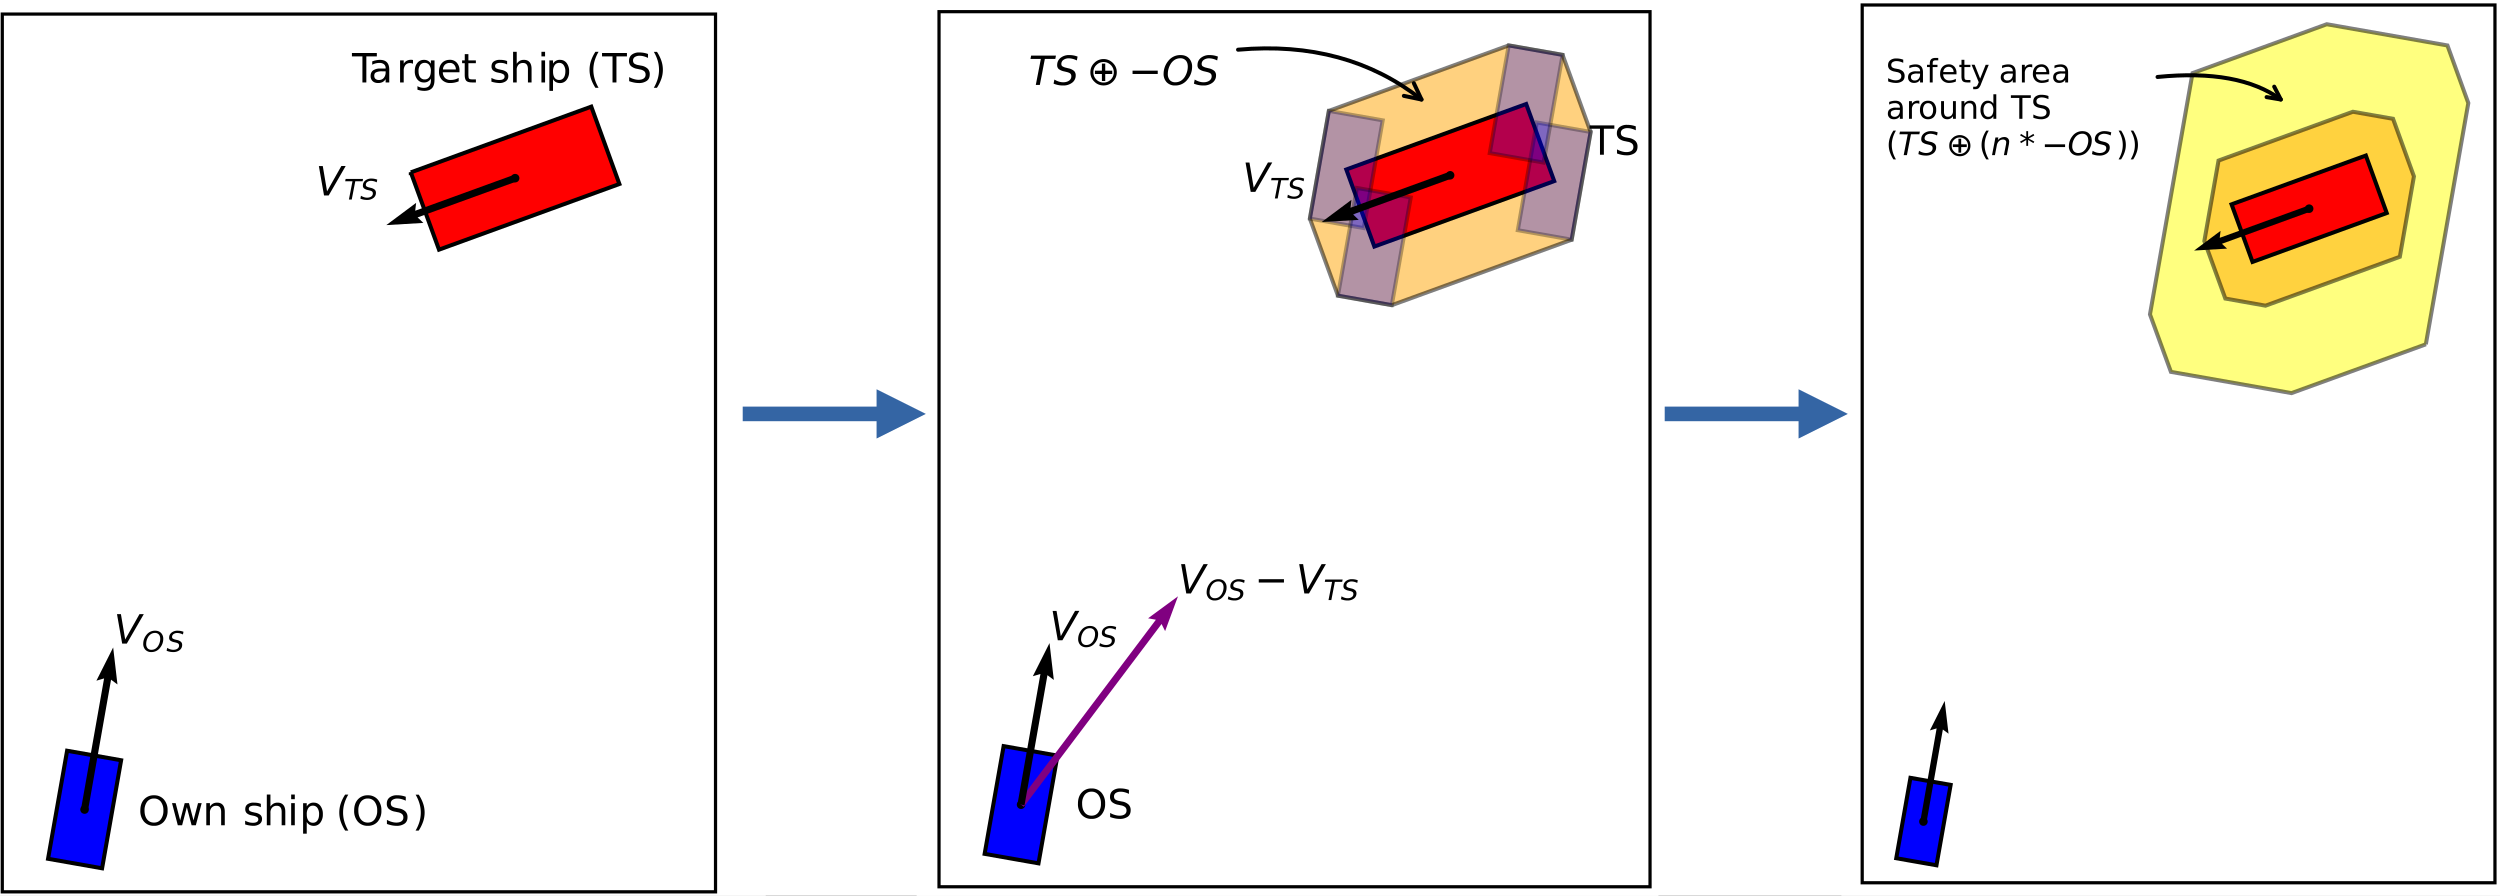 <svg xmlns="http://www.w3.org/2000/svg" xmlns:xlink="http://www.w3.org/1999/xlink" width="1032" height="369.768" viewBox="0 0 774 277.326"><rect x="0" y="0" width="774" height="277.326" fill="#333333" stroke="none"/><clipPath id="a"><path transform="matrix(1 0 0 -1 0 335)" d="M0 0h774v335H0z"/></clipPath><g clip-path="url(#a)"><clipPath id="b"><path transform="matrix(1 0 0 -1 -11 362)" d="M0 0h793.7v446.457H0z"/></clipPath><g clip-path="url(#b)"><clipPath id="c"><path transform="matrix(1 0 0 -1 -11 362)" d="M0 .028h793.672v446.428H0z" fill-rule="evenodd"/></clipPath><g clip-path="url(#c)"><path d="M-11-84.456h793.672v446.428H-11V-84.456z" fill="#fff" fill-rule="evenodd"/></g><clipPath id="d"><path transform="matrix(1 0 0 -1 -11 362)" d="M0 77.981h248.059v291.94H0z" fill-rule="evenodd"/></clipPath><g clip-path="url(#d)" fill="#fff" fill-rule="evenodd"><path d="M-165.63 321.097h539.972V-38.847H-165.63v359.944z"/><path d="M.707 276.111h220.819V4.353H.707v271.758z"/></g><clipPath id="e"><path transform="matrix(1 0 0 -1 -11 362)" d="M11.704 85.887h220.824v271.762H11.704V85.887z" fill-rule="evenodd"/></clipPath><g clip-path="url(#e)"><path d="m127.189 53.364 8.731 23.925 55.842-20.325-8.702-23.952-55.871 20.352z" fill="red" fill-rule="evenodd"/><path stroke-width="1.25" stroke-miterlimit="3.864" fill="none" stroke="#000" d="m127.189 53.364 8.731 23.925 55.842-20.325-8.702-23.952-55.871 20.352z"/><path d="m14.88 265.878 16.725 2.948 5.896-33.449-16.725-2.948-5.896 33.449z" fill="#00f" fill-rule="evenodd"/><path stroke-width="1.25" stroke-miterlimit="3.864" fill="none" stroke="#000" d="m14.88 265.878 16.725 2.948 5.896-33.449-16.725-2.948-5.896 33.449z"/><path d="M26.191 251.336c.17 0 .368-.085.481-.198a.684.684 0 0 0 .199-.511c0-.17-.057-.368-.199-.481-.113-.142-.311-.199-.481-.199a.684.684 0 0 0-.511.199.738.738 0 0 0-.198.481c0 .199.085.369.198.511a.818.818 0 0 0 .511.198z" fill-rule="evenodd"/><path stroke-width="1.25" stroke-linejoin="round" fill="none" stroke="#000" d="M26.191 251.336c.17 0 .368-.085.481-.198a.684.684 0 0 0 .199-.511c0-.17-.057-.368-.199-.481-.113-.142-.311-.199-.481-.199a.684.684 0 0 0-.511.199.738.738 0 0 0-.198.481c0 .199.085.369.198.511a.818.818 0 0 0 .511.198z"/><path d="M159.476 55.859a.818.818 0 0 0 .51-.198.818.818 0 0 0 .198-.511.743.743 0 0 0-.198-.482.686.686 0 0 0-.51-.198c-.17 0-.369.057-.482.198-.142.114-.199.312-.199.482 0 .199.057.369.199.511a.74.74 0 0 0 .482.198z" fill-rule="evenodd"/><path stroke-width="1.25" stroke-linejoin="round" fill="none" stroke="#000" d="M159.476 55.859a.818.818 0 0 0 .51-.198.818.818 0 0 0 .198-.511.743.743 0 0 0-.198-.482.686.686 0 0 0-.51-.198c-.17 0-.369.057-.482.198-.142.114-.199.312-.199.482 0 .199.057.369.199.511a.74.74 0 0 0 .482.198z"/><path d="m32.228 210.035-2.381.709 5.188-10.29 1.332 11.452-1.984-1.474-7.115 40.394-2.183-.369 7.143-40.422zM129.287 67.311l1.785 1.701-11.48.68 9.241-6.888-.283 2.438 30.557-11.112.765 2.069-30.585 11.112z" fill-rule="evenodd"/></g><clipPath id="f"><path transform="matrix(1 0 0 -1 -11 362)" d="M0 77.981h248.059v291.94H0z" fill-rule="evenodd"/></clipPath><g clip-path="url(#f)"><path stroke-linecap="square" stroke-miterlimit="3.864" fill="none" stroke="#000" d="M.707 276.111V4.353M221.526 276.111V4.353M.707 276.111h220.819M.707 4.353h220.819"/><symbol id="g"><path d="M.338.676a.207.207 0 0 1-.171-.08.344.344 0 0 1-.063-.218C.104.286.125.214.167.16c.042-.053.1-.08.17-.08.073 0 .13.027.17.08a.343.343 0 0 1 .064.218.344.344 0 0 1-.063.218.204.204 0 0 1-.17.08m0 .08A.312.312 0 0 0 .583.653.398.398 0 0 0 .675.378.399.399 0 0 0 .583.103.313.313 0 0 0 .338 0a.315.315 0 0 0-.246.103A.398.398 0 0 0 0 .378c0 .115.03.207.092.275a.314.314 0 0 0 .246.103z"/></symbol><symbol id="h"><path d="M0 .547h.09L.202.12l.112.427H.42L.532.12l.112.427h.09L.59 0H.485L.367.448.25 0H.143L0 .547z"/></symbol><symbol id="i"><path d="M.458.33V0h-.09v.327c0 .052-.01.09-.03.116-.02.026-.05.039-.09.039A.147.147 0 0 1 .131.436.181.181 0 0 1 .09.309V0H0v.547h.09V.462a.22.22 0 0 0 .076.074C.196.552.229.56.267.56.33.56.377.54.41.501.442.463.458.406.458.331z"/></symbol><symbol id="j"><path d="M0 0z"/></symbol><symbol id="k"><path d="M.389.545V.46a.35.35 0 0 1-.164.039.197.197 0 0 1-.101-.02.068.068 0 0 1-.033-.062c0-.02.008-.037.024-.05A.287.287 0 0 1 .21.335L.24.327A.288.288 0 0 0 .378.27.134.134 0 0 0 .418.165c0-.05-.02-.09-.06-.12A.273.273 0 0 0 .191 0 .74.74 0 0 0 0 .034v.093a.497.497 0 0 1 .098-.04.376.376 0 0 1 .096-.012c.042 0 .075.007.098.022a.07.07 0 0 1 .034.061A.067.067 0 0 1 .3.214a.298.298 0 0 1-.108.038L.162.259A.244.244 0 0 0 .04.313a.134.134 0 0 0-.037.1c0 .052.018.091.055.12a.25.25 0 0 0 .155.041.57.57 0 0 0 .094-.007.399.399 0 0 0 .08-.022z"/></symbol><symbol id="l"><path d="M.458.33V0h-.09v.327c0 .052-.01.09-.03.116-.02.026-.05.039-.09.039A.147.147 0 0 1 .131.436.181.181 0 0 1 .09.309V0H0v.76h.09V.462a.22.22 0 0 0 .076.074C.196.552.229.56.267.56.33.56.377.54.41.501.442.463.458.406.458.331z"/></symbol><symbol id="m"><path d="M0 .547h.09V0H0v.547M0 .76h.09V.646H0V.76z"/></symbol><symbol id="n"><path d="M.09.29V0H0v.755h.09V.672a.186.186 0 0 0 .175.096C.332.768.385.742.427.69A.326.326 0 0 0 .489.481.326.326 0 0 0 .427.273a.196.196 0 0 0-.162-.08.215.215 0 0 0-.103.024A.19.19 0 0 0 .09.29m.306.191a.259.259 0 0 1-.041.155.13.13 0 0 1-.112.057.131.131 0 0 1-.112-.057.261.261 0 0 1-.04-.155C.09.415.103.363.13.325A.132.132 0 0 1 .243.27a.13.13 0 0 1 .112.056c.027.038.041.09.041.156z"/></symbol><symbol id="o"><path d="M.224.89A.986.986 0 0 1 .127.669a.798.798 0 0 1 0-.446C.148.15.181.075.224 0H.146a1.01 1.01 0 0 0-.11.226.707.707 0 0 0 0 .439c.024.074.06.149.11.226h.078z"/></symbol><symbol id="p"><path d="M.47.72V.622a.608.608 0 0 1-.107.04.375.375 0 0 1-.096.013.213.213 0 0 1-.124-.031.103.103 0 0 1-.044-.089C.1.524.11.5.128.483a.256.256 0 0 1 .11-.04l.06-.012A.302.302 0 0 0 .46.357.191.191 0 0 0 .513.215C.513.145.49.091.442.055A.336.336 0 0 0 .234 0a.564.564 0 0 0-.11.012.822.822 0 0 0-.121.034v.102c.04-.023.08-.04.118-.05A.397.397 0 0 1 .234.08c.056 0 .1.011.13.033A.11.11 0 0 1 .41.208a.108.108 0 0 1-.033.084.225.225 0 0 1-.108.045L.209.35a.322.322 0 0 0-.16.069.171.171 0 0 0-.049.13c0 .065.023.116.068.153a.29.29 0 0 0 .188.055A.608.608 0 0 0 .469.72z"/></symbol><symbol id="q"><path d="M0 .89h.078C.127.815.163.74.188.666a.693.693 0 0 0 0-.44A.994.994 0 0 0 .077 0H0a.986.986 0 0 1 .097.222.797.797 0 0 1 0 .446A.999.999 0 0 1 0 .891z"/></symbol><use xlink:href="#g" transform="matrix(12.499 0 0 -12.498 43.449 255.673)"/><use xlink:href="#h" transform="matrix(12.499 0 0 -12.498 53.259 255.496)"/><use xlink:href="#i" transform="matrix(12.499 0 0 -12.498 63.868 255.496)"/><use xlink:href="#j" transform="matrix(12.499 0 0 -12.498 70.232 255.496)"/><use xlink:href="#k" transform="matrix(12.499 0 0 -12.498 75.897 255.673)"/><use xlink:href="#l" transform="matrix(12.499 0 0 -12.498 82.604 255.496)"/><use xlink:href="#m" transform="matrix(12.499 0 0 -12.498 90.146 255.496)"/><use xlink:href="#n" transform="matrix(12.499 0 0 -12.498 93.84 258.096)"/><use xlink:href="#j" transform="matrix(12.499 0 0 -12.498 100.205 255.496)"/><use xlink:href="#o" transform="matrix(12.499 0 0 -12.498 105.029 257.144)"/><use xlink:href="#g" transform="matrix(12.499 0 0 -12.498 109.644 255.673)"/><use xlink:href="#p" transform="matrix(12.499 0 0 -12.498 119.753 255.673)"/><use xlink:href="#q" transform="matrix(12.499 0 0 -12.498 128.666 257.144)"/><symbol id="r"><path d="M0 .729h.617V.646h-.26V0H.26v.646H0v.083z"/></symbol><symbol id="s"><path d="M.283.29A.321.321 0 0 1 .132.263C.104.248.09.22.09.18.09.147.1.122.12.103A.126.126 0 0 1 .207.075c.05 0 .09.018.12.053a.21.21 0 0 1 .045.141v.02h-.09m.18.037V.014h-.09v.083A.198.198 0 0 0 .295.023.245.245 0 0 0 .183 0C.127 0 .083.016.05.047A.167.167 0 0 0 0 .173c0 .062.02.108.062.14a.304.304 0 0 0 .184.046h.126v.01a.117.117 0 0 1-.04.095.172.172 0 0 1-.115.034A.371.371 0 0 1 .04.453v.083a.584.584 0 0 0 .186.038c.08 0 .138-.02.177-.061C.443.472.462.41.462.326z"/></symbol><symbol id="t"><path d="M.32.463A.161.161 0 0 1 .248.48.143.143 0 0 1 .131.43.219.219 0 0 1 .09.288V0H0v.547h.09V.462a.183.183 0 0 0 .074.074.23.23 0 0 0 .156.02V.462z"/></symbol><symbol id="u"><path d="M.399.488a.247.247 0 0 1-.04.151.132.132 0 0 1-.113.054.133.133 0 0 1-.113-.054.25.25 0 0 1-.04-.151c0-.065.013-.115.04-.151A.133.133 0 0 1 .246.283c.048 0 .086.018.112.054.027.036.04.086.04.15m.09-.211C.489.183.469.114.428.068.385.023.322 0 .237 0a.52.52 0 0 0-.171.029v.087A.305.305 0 0 1 .223.074c.059 0 .103.016.132.047.03.03.044.077.044.139v.044A.186.186 0 0 0 .224.208a.198.198 0 0 0-.162.077A.315.315 0 0 0 0 .488C0 .572.02.64.062.69a.198.198 0 0 0 .162.077.186.186 0 0 0 .175-.096v.083h.09v-.48z"/></symbol><symbol id="v"><path d="M.507.31V.266H.094A.209.209 0 0 1 .149.125.193.193 0 0 1 .29.076a.392.392 0 0 1 .197.051V.042A.539.539 0 0 0 .284 0a.281.281 0 0 0-.208.076A.278.278 0 0 0 0 .282c0 .09.024.16.072.213.049.053.114.08.196.08A.222.222 0 0 0 .442.502.276.276 0 0 0 .507.31m-.09.026a.17.17 0 0 1-.042.118.137.137 0 0 1-.106.044.17.17 0 0 1-.12-.042.18.18 0 0 1-.052-.12h.32z"/></symbol><symbol id="w"><path d="M.156.702V.547h.185v-.07H.156V.18c0-.044.006-.073.018-.086C.187.082.212.075.25.075h.092V0H.25C.179 0 .132.013.105.039.08.065.065.112.065.18v.297H0v.07h.066v.155h.09z"/></symbol><use xlink:href="#r" transform="matrix(12.499 0 0 -12.498 108.956 25.528)"/><use xlink:href="#s" transform="matrix(12.499 0 0 -12.498 114.743 25.705)"/><use xlink:href="#t" transform="matrix(12.499 0 0 -12.498 123.865 25.528)"/><use xlink:href="#u" transform="matrix(12.499 0 0 -12.498 128.419 28.128)"/><use xlink:href="#v" transform="matrix(12.499 0 0 -12.498 135.918 25.705)"/><use xlink:href="#w" transform="matrix(12.499 0 0 -12.498 143.064 25.528)"/><use xlink:href="#j" transform="matrix(12.499 0 0 -12.498 147.715 25.528)"/><use xlink:href="#k" transform="matrix(12.499 0 0 -12.498 152.142 25.705)"/><use xlink:href="#l" transform="matrix(12.499 0 0 -12.498 158.85 25.528)"/><use xlink:href="#m" transform="matrix(12.499 0 0 -12.498 167.629 25.528)"/><use xlink:href="#n" transform="matrix(12.499 0 0 -12.498 170.086 28.128)"/><use xlink:href="#j" transform="matrix(12.499 0 0 -12.498 177.688 25.528)"/><use xlink:href="#o" transform="matrix(12.499 0 0 -12.498 182.512 27.176)"/><use xlink:href="#r" transform="matrix(12.499 0 0 -12.498 186.388 25.528)"/><use xlink:href="#p" transform="matrix(12.499 0 0 -12.498 194.748 25.705)"/><use xlink:href="#q" transform="matrix(12.499 0 0 -12.498 202.424 27.176)"/><symbol id="x"><path d="M.128 0 0 .729h.097L.203.102.557.73h.107L.243 0H.128z"/></symbol><use xlink:href="#x" transform="matrix(12.499 0 0 -12.498 36.223 199.254)"/><symbol id="y"><path d="M.416.676a.26.26 0 0 1-.143-.04.33.33 0 0 1-.108-.119.463.463 0 0 1-.06-.225.23.23 0 0 1 .048-.157A.174.174 0 0 1 .291.08c.053 0 .1.013.143.04A.327.327 0 0 1 .54.238a.478.478 0 0 1 .061.226c0 .068-.016.12-.049.157a.173.173 0 0 1-.137.055M.288 0a.28.28 0 0 0-.211.08A.3.3 0 0 0 0 .297a.504.504 0 0 0 .113.309.374.374 0 0 0 .306.15c.09 0 .16-.026.21-.079A.293.293 0 0 0 .708.462.482.482 0 0 0 .594.15.373.373 0 0 0 .288 0z"/></symbol><symbol id="z"><path d="M.597.72.578.622a.466.466 0 0 1-.192.053.232.232 0 0 1-.14-.038.121.121 0 0 1-.053-.103C.193.512.2.494.213.481a.272.272 0 0 1 .099-.04l.06-.015A.302.302 0 0 0 .51.36.152.152 0 0 0 .55.25a.22.22 0 0 0-.088-.18A.354.354 0 0 0 .234 0 .594.594 0 0 0 0 .046l.02.102a.478.478 0 0 1 .108-.05.363.363 0 0 1 .11-.018c.06 0 .11.014.147.041a.127.127 0 0 1 .056.107c0 .03-.008.051-.023.066C.404.31.372.324.323.336L.264.35a.34.34 0 0 0-.138.06.127.127 0 0 0-.037.097c0 .073.028.132.084.179a.33.33 0 0 0 .218.07.58.58 0 0 0 .206-.038z"/></symbol><use xlink:href="#y" transform="matrix(8.75 0 0 -8.749 44.347 201.877)"/><use xlink:href="#z" transform="matrix(8.75 0 0 -8.749 51.582 201.877)"/><use xlink:href="#x" transform="matrix(12.499 0 0 -12.498 98.72 60.523)"/><symbol id="A"><path d="M.016.729h.617L.617.646h-.26L.232 0h-.1l.126.646H0l.016.083z"/></symbol><use xlink:href="#A" transform="matrix(8.75 0 0 -8.749 106.869 61.773)"/><use xlink:href="#z" transform="matrix(8.75 0 0 -8.749 111.575 61.897)"/></g><clipPath id="B"><path transform="matrix(1 0 0 -1 -11 362)" d="M581.102 77.981H793.7v294.774H581.102z" fill-rule="evenodd"/></clipPath><g clip-path="url(#B)"><path d="M397.784 318.319h539.915V-41.653H397.784v359.972z" fill="#fff" fill-rule="evenodd"/><path d="M576.537 273.305h195.902V1.547H576.537v271.758z" fill="#fff" fill-rule="evenodd"/><path d="m587.082 265.708 12.444 2.182 4.394-24.888-12.444-2.182-4.394 24.888z" fill="#00f" fill-rule="evenodd"/><path stroke-width="1.25" stroke-miterlimit="3.864" fill="none" stroke="#000" d="m587.082 265.708 12.444 2.182 4.394-24.888-12.444-2.182-4.394 24.888z"/><g opacity=".5"><clipPath id="C"><path transform="matrix(1 0 0 -1 -11 362)" d="M676.63 240.264h98.589v114.237H676.63z" fill-rule="evenodd"/></clipPath><g clip-path="url(#C)"><path d="m751.038 106.599 13.153-74.693-6.463-17.83L720.367 7.5l-41.556 15.137L665.63 97.33l6.491 17.801 37.333 6.577 41.584-15.109z" fill="#ff0" fill-rule="evenodd"/></g></g><g opacity=".5"><clipPath id="D"><path transform="matrix(1 0 0 -1 -11 362)" d="M676.006 239.64h99.836v115.484h-99.836z" fill-rule="evenodd"/></clipPath><g clip-path="url(#D)"><path stroke-width="1.25" stroke-miterlimit="3.864" fill="none" stroke="#000" d="m751.038 106.599 13.153-74.693-6.463-17.83L720.367 7.5l-41.556 15.137L665.63 97.33l6.491 17.801 37.333 6.577 41.584-15.109z"/></g></g><g opacity=".5"><clipPath id="E"><path transform="matrix(1 0 0 -1 -11 362)" d="M693.468 267.335h64.913v60.067h-64.913z" fill-rule="evenodd"/></clipPath><g clip-path="url(#E)"><path d="m682.468 74.624 6.491 17.802 12.444 2.211L742.987 79.5l4.366-24.888-6.463-17.83-12.444-2.183-41.585 15.109-4.393 24.916z" fill="orange" fill-rule="evenodd"/></g></g><g opacity=".5"><clipPath id="F"><path transform="matrix(1 0 0 -1 -11 362)" d="M692.844 266.711h66.189v61.314h-66.189z" fill-rule="evenodd"/></clipPath><g clip-path="url(#F)"><path stroke-width="1.25" stroke-miterlimit="3.864" fill="none" stroke="#000" d="m682.468 74.624 6.491 17.802 12.444 2.211L742.987 79.5l4.366-24.888-6.463-17.83-12.444-2.183-41.585 15.109-4.393 24.916z"/></g></g><path d="m690.887 63.257 6.491 17.83 41.556-15.137-6.463-17.801-41.584 15.108z" fill="red" fill-rule="evenodd"/><path stroke-width="1.25" stroke-miterlimit="3.864" fill="none" stroke="#000" d="m690.887 63.257 6.491 17.83 41.556-15.137-6.463-17.801-41.584 15.108z"/><path d="M595.501 255.05c.17 0 .368-.057.482-.199a.686.686 0 0 0 .198-.51c0-.17-.057-.34-.198-.482-.114-.142-.312-.198-.482-.198a.68.68 0 0 0-.51.198c-.114.142-.199.312-.199.482 0 .198.085.368.199.51a.68.68 0 0 0 .51.199z" fill-rule="evenodd"/><path stroke-width="1.25" stroke-linejoin="round" fill="none" stroke="#000" d="M595.501 255.05c.17 0 .368-.057.482-.199a.686.686 0 0 0 .198-.51c0-.17-.057-.34-.198-.482-.114-.142-.312-.198-.482-.198a.68.68 0 0 0-.51.198c-.114.142-.199.312-.199.482 0 .198.085.368.199.51a.68.68 0 0 0 .51.199z"/><path d="M714.924 65.298c.17 0 .369-.056.482-.198a.664.664 0 0 0 .199-.482.683.683 0 0 0-.199-.51.737.737 0 0 0-.482-.199.813.813 0 0 0-.51.199.818.818 0 0 0-.198.51c0 .17.085.34.198.482a.682.682 0 0 0 .51.198z" fill-rule="evenodd"/><path stroke-width="1.25" stroke-linejoin="round" fill="none" stroke="#000" d="M714.924 65.298c.17 0 .369-.056.482-.198a.664.664 0 0 0 .199-.482.683.683 0 0 0-.199-.51.737.737 0 0 0-.482-.199.813.813 0 0 0-.51.199.818.818 0 0 0-.198.51c0 .17.085.34.198.482a.682.682 0 0 0 .51.198z"/><path d="m599.583 225.513-2.098.623 4.592-9.127 1.191 10.148-1.758-1.304-5.045 28.658-1.928-.34 5.046-28.658zM687.91 75.475l1.588 1.502-10.205.595 8.192-6.094-.255 2.154 27.354-9.949.681 1.842-27.355 9.95z" fill-rule="evenodd"/><path stroke-linecap="square" stroke-miterlimit="3.864" fill="none" stroke="#000" d="M576.537 273.305V1.547M772.439 273.305V1.547M576.537 273.305h195.902M576.537 1.547h195.902"/><path stroke-width="1.25" stroke-linecap="round" stroke-linejoin="round" fill="none" stroke="#000" d="M667.983 23.827c16.781-1.672 29.508.652 38.154 6.974"/><path stroke-width="1.25" stroke-linecap="round" stroke-linejoin="round" fill="none" stroke="#000" d="m704.096 26.832 2.041 3.969-4.394-.737"/><symbol id="G"><path d="M.348.76V.685H.262C.23.685.208.68.195.665.182.654.176.63.176.596V.547h.148v-.07H.176V0h-.09v.477H0v.07h.086v.038c0 .06.014.105.042.133C.157.746.202.76.263.76h.085z"/></symbol><symbol id="H"><path d="M.292.157A.326.326 0 0 0 .218.03.147.147 0 0 0 .12 0H.05v.075h.053c.025 0 .044.006.058.018.013.011.028.04.045.083l.016.04L0 .756h.095L.266.327l.171.428h.095L.292.157z"/></symbol><use xlink:href="#p" transform="matrix(9.998 0 0 -9.999 584.542 25.67)"/><use xlink:href="#s" transform="matrix(9.998 0 0 -9.999 590.732 25.67)"/><use xlink:href="#G" transform="matrix(9.998 0 0 -9.999 596.6 25.528)"/><use xlink:href="#v" transform="matrix(9.998 0 0 -9.999 600.662 25.67)"/><use xlink:href="#w" transform="matrix(9.998 0 0 -9.999 606.618 25.528)"/><use xlink:href="#H" transform="matrix(9.998 0 0 -9.999 610.397 27.608)"/><use xlink:href="#j" transform="matrix(9.998 0 0 -9.999 616.338 25.528)"/><use xlink:href="#s" transform="matrix(9.998 0 0 -9.999 619.438 25.67)"/><use xlink:href="#t" transform="matrix(9.998 0 0 -9.999 625.985 25.528)"/><use xlink:href="#v" transform="matrix(9.998 0 0 -9.999 629.378 25.67)"/><use xlink:href="#s" transform="matrix(9.998 0 0 -9.999 635.665 25.67)"/><use xlink:href="#j" transform="matrix(9.998 0 0 -9.999 641.304 25.528)"/><symbol id="I"><path d="M.251.498A.135.135 0 0 1 .137.441.252.252 0 0 1 .095.287C.095.222.109.17.136.132A.136.136 0 0 1 .251.076c.048 0 .086.02.114.057.028.038.042.089.042.154a.253.253 0 0 1-.042.154.134.134 0 0 1-.114.057m0 .076C.329.574.391.55.435.498a.309.309 0 0 0 .067-.21.31.31 0 0 0-.067-.212A.232.232 0 0 0 .251 0a.233.233 0 0 0-.185.076A.312.312 0 0 0 0 .287c0 .09.022.16.066.211.045.05.107.076.185.076z"/></symbol><symbol id="J"><path d="M0 .23v.331h.09V.233C.09.182.1.143.12.117.14.09.17.078.21.078c.05 0 .088.016.116.047A.18.18 0 0 1 .368.25v.31h.09V.014h-.09v.084A.223.223 0 0 0 .292.024.202.202 0 0 0 .192 0C.129 0 .082.02.049.059.016.098 0 .155 0 .23m.226.344z"/></symbol><symbol id="K"><path d="M.399.478v.296h.09v-.76h-.09v.082A.188.188 0 0 0 .327.023.213.213 0 0 0 .224 0a.197.197 0 0 0-.162.08A.328.328 0 0 0 0 .286c0 .086.02.155.062.208.042.053.096.08.162.08A.21.21 0 0 0 .327.55.185.185 0 0 0 .4.478M.093.288C.093.22.106.168.133.13A.132.132 0 0 1 .246.075c.047 0 .085.019.112.056.027.038.04.09.04.156a.259.259 0 0 1-.04.155A.131.131 0 0 1 .246.5.131.131 0 0 1 .133.442a.261.261 0 0 1-.04-.155z"/></symbol><use xlink:href="#s" transform="matrix(9.998 0 0 -9.999 584.483 36.919)"/><use xlink:href="#t" transform="matrix(9.998 0 0 -9.999 591.03 36.777)"/><use xlink:href="#I" transform="matrix(9.998 0 0 -9.999 594.423 36.919)"/><use xlink:href="#J" transform="matrix(9.998 0 0 -9.999 600.96 36.919)"/><use xlink:href="#i" transform="matrix(9.998 0 0 -9.999 607.268 36.777)"/><use xlink:href="#K" transform="matrix(9.998 0 0 -9.999 613.16 36.919)"/><use xlink:href="#j" transform="matrix(9.998 0 0 -9.999 618.858 36.777)"/><use xlink:href="#r" transform="matrix(9.998 0 0 -9.999 622.568 36.777)"/><use xlink:href="#p" transform="matrix(9.998 0 0 -9.999 629.495 36.919)"/><use xlink:href="#j" transform="matrix(9.998 0 0 -9.999 635.085 36.777)"/><use xlink:href="#o" transform="matrix(9.998 0 0 -9.999 584.742 49.343)"/><use xlink:href="#A" transform="matrix(9.998 0 0 -9.999 588.062 48.025)"/><use xlink:href="#z" transform="matrix(9.998 0 0 -9.999 593.93 48.167)"/><use xlink:href="#o" transform="matrix(9.998 0 0 -9.999 613.486 49.343)"/><symbol id="L"><path d="M.522.33.458 0h-.09l.064.327A.814.814 0 0 1 .44.395a.081.081 0 0 1-.026.064.105.105 0 0 1-.072.023.177.177 0 0 1-.125-.048.23.23 0 0 1-.068-.13L.09 0H0l.106.547h.09L.178.46a.261.261 0 0 0 .2.1.152.152 0 0 0 .113-.04.146.146 0 0 0 .04-.11L.528.374A.501.501 0 0 0 .522.33z"/></symbol><use xlink:href="#L" transform="matrix(9.998 0 0 -9.999 616.729 48.025)"/><symbol id="M"><path d="M.44.323.265.228.44.133.412.085l-.164.1V0H.192v.184L.028.085 0 .133l.175.095L0 .323.028.37.192.272v.184h.056V.272l.164.1.028-.05z"/></symbol><use xlink:href="#M" transform="matrix(9.998 0 0 -9.999 625.423 45.164)"/><use xlink:href="#y" transform="matrix(9.998 0 0 -9.999 640.522 48.167)"/><use xlink:href="#z" transform="matrix(9.998 0 0 -9.999 647.68 48.167)"/><use xlink:href="#q" transform="matrix(9.998 0 0 -9.999 655.92 49.343)"/><use xlink:href="#q" transform="matrix(9.998 0 0 -9.999 659.67 49.343)"/><path d="M607.746 42.735a2.902 2.902 0 0 0-.992-.171c-.34 0-.68.057-.963.171-.312.141-.596.34-.822.566a2.512 2.512 0 0 0-.567.823 2.785 2.785 0 0 0-.171.992c0 .34.057.652.171.963.113.312.311.567.567.822.226.256.51.454.822.567.283.142.623.199.963.199.34 0 .681-.057.992-.199.284-.113.567-.311.823-.567.226-.255.425-.51.538-.822.113-.311.199-.623.199-.963 0-.369-.086-.681-.199-.992-.113-.284-.312-.567-.538-.823a3.886 3.886 0 0 0-.823-.566zm-2.239-.652c.397-.17.794-.256 1.247-.256.454 0 .879.086 1.248.256.396.141.737.396 1.077.708.312.312.567.681.737 1.049.141.397.227.822.227 1.276 0 .453-.086.85-.227 1.247a3.35 3.35 0 0 1-.737 1.049c-.312.34-.681.567-1.077.737a3.509 3.509 0 0 1-1.248.226c-.453 0-.85-.085-1.247-.226a2.95 2.95 0 0 1-1.049-.737 2.95 2.95 0 0 1-.737-1.049c-.17-.397-.227-.794-.227-1.247 0-.454.057-.879.227-1.276.17-.368.397-.737.737-1.049.312-.312.652-.567 1.049-.708zm1.673.878v1.729h1.729v.851h-1.729v1.729h-.851v-1.729H604.6v-.851h1.729v-1.729h.851zM633.088 44.69h6.265v.851h-6.265v-.851z" fill-rule="evenodd"/></g><clipPath id="N"><path transform="matrix(1 0 0 -1 -11 362)" d="M294.831 77.952h229.577v300.274H294.831z" fill-rule="evenodd"/></clipPath><g clip-path="url(#N)"><clipPath id="O"><path transform="matrix(1.246 0 0 -1.246 124.921 319.368)" d="M0 0h432v288H0z" fill-rule="evenodd"/></clipPath><g clip-path="url(#O)"><path d="M124.921 319.368H663.15V-39.447H124.921z" fill="#fff" fill-rule="evenodd"/><clipPath id="P"><path transform="matrix(1.246 0 0 -1.246 124.921 319.368)" d="M0 0h432v288H0z" fill-rule="evenodd"/></clipPath><g clip-path="url(#P)"><path d="M124.921-39.447H663.15v358.815H124.921z" fill="#fff"/><path d="M290.708 3.61h220.11v270.906h-220.11z" fill="#fff"/><clipPath id="Q"><path transform="matrix(1.246 0 0 1.246 124.921 -39.447)" d="M133.066 34.559h176.668V252H133.066z"/></clipPath><g clip-path="url(#Q)"><clipPath id="R"><path transform="matrix(1.246 0 0 1.246 124.921 -39.447)" d="M0 0h433v289H0z"/></clipPath><g clip-path="url(#R)"><path d="m304.827 264.325 16.673 2.94 5.88-33.352-16.674-2.94zm0 0" fill="#00f"/><path transform="matrix(1.246 0 0 -1.246 124.921 -39.447)" stroke-miterlimit="10" fill="none" stroke="#000" d="m144.398-243.82 13.383-2.36 4.719 26.77-13.383 2.359zm0 0"/></g><clipPath id="S"><path transform="matrix(1.246 0 0 1.246 124.921 -39.447)" d="M0 0h433v289H0z"/></clipPath><g clip-path="url(#S)"><path d="m411.39 34.313-5.878 33.352 8.687 23.867 16.673 2.939 55.687-20.27 5.878-33.347-8.687-23.866-16.674-2.94zm0 0" fill="orange" fill-opacity=".5"/><path transform="matrix(1.246 0 0 -1.246 124.921 -39.447)" stroke-miterlimit="10" fill="none" stroke="#000" stroke-opacity=".5" d="m229.93-59.203-4.719-26.77 6.973-19.156 13.382-2.359 44.696 16.269 4.718 26.766-6.972 19.156-13.383 2.359zm0 0"/></g><clipPath id="T"><path transform="matrix(1.246 0 0 1.246 124.921 -39.447)" d="M0 0h433v289H0z"/></clipPath><g clip-path="url(#T)"><path d="m416.788 52.462 8.687 23.861 55.686-20.265-8.687-23.867zm0 0" fill="red"/><path transform="matrix(1.246 0 0 -1.246 124.921 -39.447)" stroke-miterlimit="10" fill="none" stroke="#000" d="m234.262-73.77 6.972-19.152 44.696 16.266-6.973 19.156zm0 0"/></g><clipPath id="U"><path transform="matrix(1.246 0 0 1.246 124.921 -39.447)" d="M0 0h433v289H0z"/></clipPath><g clip-path="url(#U)"><path d="M316.103 249.818a.708.708 0 0 0 .492-.205.708.708 0 0 0 .205-.497.693.693 0 0 0-.205-.49.682.682 0 0 0-.492-.205.688.688 0 0 0-.49.204.702.702 0 0 0 0 .988c.13.126.306.205.49.205zm0 0"/><path transform="matrix(1.246 0 0 -1.246 124.921 -39.447)" stroke-linejoin="round" fill="none" stroke="#000" d="M153.449-232.176c.149 0 .293.063.395.164.105.106.164.25.164.399a.556.556 0 0 1-.559.558.552.552 0 0 1-.394-.164.564.564 0 0 1 .394-.957zm0 0"/></g><clipPath id="V"><path transform="matrix(1.246 0 0 1.246 124.921 -39.447)" d="M0 0h433v289H0z"/></clipPath><g clip-path="url(#V)"><path d="M448.977 54.954a.698.698 0 0 0 .491-1.189.702.702 0 0 0-.988 0 .72.72 0 0 0-.204.492c0 .185.078.365.204.491a.704.704 0 0 0 .497.206zm0 0"/><path transform="matrix(1.246 0 0 -1.246 124.921 -39.447)" stroke-linejoin="round" fill="none" stroke="#000" d="M260.098-75.77a.56.56 0 0 1 0 1.118.568.568 0 0 1-.399-.164.578.578 0 0 1-.164-.395.565.565 0 0 1 .563-.559zm0 0"/></g><clipPath id="W"><path transform="matrix(1.246 0 0 1.246 124.921 -39.447)" d="M0 0h433v289H0z"/></clipPath><g clip-path="url(#W)"><path d="m469.885 71.261 16.674 2.94 5.878-33.347-16.673-2.939zm0 0" fill="#00f" fill-opacity=".3"/><path transform="matrix(1.246 0 0 -1.246 124.921 -39.447)" stroke-miterlimit="10" fill="none" stroke="#000" stroke-opacity=".3" d="m276.879-88.859 13.383-2.36 4.718 26.766-13.382 2.359zm0 0"/></g><clipPath id="X"><path transform="matrix(1.246 0 0 1.246 124.921 -39.447)" d="M0 0h433v289H0z"/></clipPath><g clip-path="url(#X)"><path d="m461.197 47.395 16.674 2.94 5.88-33.347-16.675-2.94zm0 0" fill="#00f" fill-opacity=".3"/><path transform="matrix(1.246 0 0 -1.246 124.921 -39.447)" stroke-miterlimit="10" fill="none" stroke="#000" stroke-opacity=".3" d="m269.906-69.703 13.383-2.36 4.719 26.766-13.383 2.359zm0 0"/></g><clipPath id="Y"><path transform="matrix(1.246 0 0 1.246 124.921 -39.447)" d="M0 0h433v289H0z"/></clipPath><g clip-path="url(#Y)"><path d="m405.512 67.665 16.673 2.94 5.88-33.348-16.674-2.944zm0 0" fill="#00f" fill-opacity=".3"/><path transform="matrix(1.246 0 0 -1.246 124.921 -39.447)" stroke-miterlimit="10" fill="none" stroke="#000" stroke-opacity=".3" d="m225.211-85.973 13.383-2.359 4.719 26.766-13.383 2.363zm0 0"/></g><clipPath id="Z"><path transform="matrix(1.246 0 0 1.246 124.921 -39.447)" d="M0 0h433v289H0z"/></clipPath><g clip-path="url(#Z)"><path d="m414.2 91.532 16.672 2.939 5.88-33.351-16.675-2.94zm0 0" fill="#00f" fill-opacity=".3"/><path transform="matrix(1.246 0 0 -1.246 124.921 -39.447)" stroke-miterlimit="10" fill="none" stroke="#000" stroke-opacity=".3" d="m232.184-105.129 13.382-2.359 4.719 26.769-13.383 2.36zm0 0"/></g><clipPath id="aa"><path transform="matrix(1.246 0 0 1.246 124.921 -39.447)" d="M0 0h433v289H0z"/></clipPath><g clip-path="url(#aa)"><path d="m315.227 248.455 42.634-56.586-2.42-.447 9.262-6.804-3.985 10.774-1.096-2.199-42.638 56.59-1.757-1.328" fill="purple"/></g><clipPath id="ab"><path transform="matrix(1.246 0 0 1.246 124.921 -39.447)" d="M0 0h433v289H0z"/></clipPath><g clip-path="url(#ab)"><path d="m315.018 248.927 7.1-40.267-2.354.7 5.163-10.264 1.338 11.413-1.975-1.47-7.102 40.273-2.17-.385"/></g><clipPath id="ac"><path transform="matrix(1.246 0 0 1.246 124.921 -39.447)" d="M0 0h433v289H0z"/></clipPath><g clip-path="url(#ac)"><path d="M449.351 55.294 418.88 66.38l1.787 1.694-11.471.662 9.213-6.868-.278 2.444 30.466-11.086.754 2.068"/></g></g><path transform="matrix(1.246 0 0 -1.246 124.921 -39.447)" stroke-width=".8" stroke-linecap="square" stroke-miterlimit="10" fill="none" stroke="#000" d="M133.066-252v217.441M309.734-252v217.441M133.066-252h176.668M133.066-34.559h176.668"/><symbol id="ad"><path d="M.338.676a.207.207 0 0 1-.171-.08.344.344 0 0 1-.063-.218C.104.286.125.214.167.16c.042-.053.1-.08.17-.08.073 0 .13.027.17.08a.343.343 0 0 1 .064.218.344.344 0 0 1-.063.218.204.204 0 0 1-.17.08m0 .08A.312.312 0 0 0 .583.653.398.398 0 0 0 .675.378.399.399 0 0 0 .583.103.313.313 0 0 0 .338 0a.315.315 0 0 0-.246.103A.398.398 0 0 0 0 .378c0 .115.03.207.092.275a.314.314 0 0 0 .246.103z"/></symbol><symbol id="ae"><path d="M.47.72V.622a.608.608 0 0 1-.107.04.375.375 0 0 1-.096.013.213.213 0 0 1-.124-.031.103.103 0 0 1-.044-.089C.1.524.11.5.128.483a.256.256 0 0 1 .11-.04l.06-.012A.302.302 0 0 0 .46.357.191.191 0 0 0 .513.215C.513.145.49.091.442.055A.336.336 0 0 0 .234 0a.564.564 0 0 0-.11.012.822.822 0 0 0-.121.034v.102c.04-.023.08-.04.118-.05A.397.397 0 0 1 .234.08c.056 0 .1.011.13.033A.11.11 0 0 1 .41.208a.108.108 0 0 1-.033.084.225.225 0 0 1-.108.045L.209.35a.322.322 0 0 0-.16.069.171.171 0 0 0-.049.13c0 .065.023.116.068.153a.29.29 0 0 0 .188.055A.608.608 0 0 0 .469.72z"/></symbol><symbol id="af"><path d="M0 .729h.617V.646h-.26V0H.26v.646H0v.083z"/></symbol><use xlink:href="#ad" transform="matrix(12.459 0 0 -12.459 333.736 253.528)"/><use xlink:href="#ae" transform="matrix(12.459 0 0 -12.459 343.663 253.528)"/><use xlink:href="#af" transform="matrix(12.459 0 0 -12.459 492.114 47.909)"/><use xlink:href="#ae" transform="matrix(12.459 0 0 -12.459 500.584 48.085)"/><symbol id="ag"><path d="M.128 0 0 .729h.097L.203.102.557.73h.107L.243 0H.128z"/></symbol><use xlink:href="#ag" transform="matrix(12.459 0 0 -12.459 325.898 198.22)"/><symbol id="ah"><path d="M.416.676a.26.26 0 0 1-.143-.04.33.33 0 0 1-.108-.119.463.463 0 0 1-.06-.225.23.23 0 0 1 .048-.157A.174.174 0 0 1 .291.08c.053 0 .1.013.143.04A.327.327 0 0 1 .54.238a.478.478 0 0 1 .061.226c0 .068-.016.12-.049.157a.173.173 0 0 1-.137.055M.288 0a.28.28 0 0 0-.211.08A.3.3 0 0 0 0 .297a.504.504 0 0 0 .113.309.374.374 0 0 0 .306.15c.09 0 .16-.026.21-.079A.293.293 0 0 0 .708.462.482.482 0 0 0 .594.15.373.373 0 0 0 .288 0z"/></symbol><symbol id="ai"><path d="M.597.72.578.622a.466.466 0 0 1-.192.053.232.232 0 0 1-.14-.038.121.121 0 0 1-.053-.103C.193.512.2.494.213.481a.272.272 0 0 1 .099-.04l.06-.015A.302.302 0 0 0 .51.36.152.152 0 0 0 .55.25a.22.22 0 0 0-.088-.18A.354.354 0 0 0 .234 0 .594.594 0 0 0 0 .046l.02.102a.478.478 0 0 1 .108-.05.363.363 0 0 1 .11-.018c.06 0 .11.014.147.041a.127.127 0 0 1 .056.107c0 .03-.008.051-.023.066C.404.31.372.324.323.336L.264.35a.34.34 0 0 0-.138.06.127.127 0 0 0-.037.097c0 .073.028.132.084.179a.33.33 0 0 0 .218.07.58.58 0 0 0 .206-.038z"/></symbol><use xlink:href="#ah" transform="matrix(8.721 0 0 -8.721 333.797 200.387)"/><use xlink:href="#ai" transform="matrix(8.721 0 0 -8.721 340.363 200.387)"/><use xlink:href="#ag" transform="matrix(12.459 0 0 -12.459 365.675 183.742)"/><use xlink:href="#ah" transform="matrix(8.721 0 0 -8.721 373.574 185.91)"/><use xlink:href="#ai" transform="matrix(8.721 0 0 -8.721 380.14 185.91)"/><use xlink:href="#ag" transform="matrix(12.459 0 0 -12.459 402.233 183.742)"/><symbol id="aj"><path d="M.016.729h.617L.617.646h-.26L.232 0h-.1l.126.646H0l.016.083z"/></symbol><use xlink:href="#aj" transform="matrix(8.721 0 0 -8.721 410.158 185.786)"/><use xlink:href="#ai" transform="matrix(8.721 0 0 -8.721 415.163 185.91)"/><clipPath id="ak"><path transform="matrix(1.246 0 0 1.246 124.921 -39.447)" d="M201.262 166.813h28.148v16.957h-28.148z"/></clipPath><g clip-path="url(#ak)"><clipPath id="al"><path transform="matrix(1.246 0 0 1.246 124.921 -39.447)" d="M0 0h433v289H0z"/></clipPath><g clip-path="url(#al)"><path d="M389.713 179.318h7.802v1.037h-7.802z"/></g></g><use xlink:href="#ag" transform="matrix(12.459 0 0 -12.459 385.62 59.394)"/><use xlink:href="#aj" transform="matrix(8.721 0 0 -8.721 393.545 61.438)"/><use xlink:href="#ai" transform="matrix(8.721 0 0 -8.721 398.55 61.561)"/><path transform="matrix(1.246 0 0 -1.246 124.921 -39.447)" stroke-linecap="round" stroke-linejoin="round" fill="none" stroke="#000" d="M207.371-44.008c17.926 1.59 33.121-2.535 45.578-12.379"/><path transform="matrix(1.246 0 0 -1.246 124.921 -39.447)" stroke-linecap="round" stroke-linejoin="round" fill="none" stroke="#000" d="m251.051-52.336 1.898-4.051-4.379.91"/><use xlink:href="#aj" transform="matrix(12.459 0 0 -12.459 319.038 26.291)"/><use xlink:href="#ai" transform="matrix(12.459 0 0 -12.459 326.188 26.468)"/><use xlink:href="#ah" transform="matrix(12.459 0 0 -12.459 360.253 26.468)"/><use xlink:href="#ai" transform="matrix(12.459 0 0 -12.459 369.633 26.468)"/><clipPath id="am"><path transform="matrix(1.246 0 0 1.246 124.921 -39.447)" d="M159.57 40.434h28.148v16.961H159.57z"/></clipPath><g clip-path="url(#am)"><clipPath id="an"><path transform="matrix(1.246 0 0 1.246 124.921 -39.447)" d="M0 0h433v289H0z"/></clipPath><g clip-path="url(#an)"><path d="M342.89 19.441a3.345 3.345 0 0 0-1.22-.24c-.435 0-.848.09-1.223.24-.374.16-.72.399-1.022.695a3.057 3.057 0 0 0-.696 1.023c-.151.374-.223.782-.223 1.231 0 .424.072.822.223 1.197.15.375.385.725.696 1.037.302.311.648.544 1.022.695.375.16.788.24 1.222.24a3.15 3.15 0 0 0 1.221-.24c.375-.15.711-.384 1.023-.695.296-.312.534-.662.685-1.037a3.258 3.258 0 0 0 0-2.428 3.258 3.258 0 0 0-.685-1.023 3.471 3.471 0 0 0-1.023-.695zm-2.788-.847a4.08 4.08 0 0 1 3.124 0c.486.2.925.496 1.319.896.4.398.711.846.91 1.318.2.487.302 1.013.302 1.582 0 .55-.102 1.075-.302 1.547-.199.488-.497.92-.895 1.32-.4.398-.848.7-1.334.9a4.15 4.15 0 0 1-1.557.297c-.56 0-1.085-.102-1.567-.298-.487-.199-.925-.5-1.31-.9a3.83 3.83 0 0 1-.91-1.319 3.975 3.975 0 0 1-.3-1.547c0-.57.101-1.095.3-1.582.2-.472.497-.92.91-1.318a3.8 3.8 0 0 1 1.31-.896zm2.078 1.105v2.17h2.17v1.032h-2.17v2.17h-1.032v-2.17h-2.156v-1.032h2.156V19.7zm0 0"/></g></g><clipPath id="ao"><path transform="matrix(1.246 0 0 1.246 124.921 -39.447)" d="M169.895 40.434h28.152v16.961h-28.152z"/></clipPath><g clip-path="url(#ao)"><clipPath id="ap"><path transform="matrix(1.246 0 0 1.246 124.921 -39.447)" d="M0 0h433v289H0z"/></clipPath><g clip-path="url(#ap)"><path d="M350.638 21.87h7.797v1.03h-7.797z"/></g></g></g></g></g><clipPath id="aq"><path transform="matrix(1 0 0 -1 -11 362)" d="M0 .028h793.672v446.428H0z" fill-rule="evenodd"/></clipPath><g clip-path="url(#aq)"><path stroke-width="4.507" stroke-linejoin="round" fill="none" stroke="#3465a4" d="M229.945 128.142h42.463"/><path d="m271.387 120.517 15.251 7.625-15.251 7.626v-15.251z" fill="#3465a4" fill-rule="evenodd"/><path stroke-width="4.507" stroke-linejoin="round" fill="none" stroke="#3465a4" d="M515.394 128.142h42.463"/><path d="m556.836 120.517 15.251 7.625-15.251 7.626v-15.251z" fill="#3465a4" fill-rule="evenodd"/></g></g></g></svg>